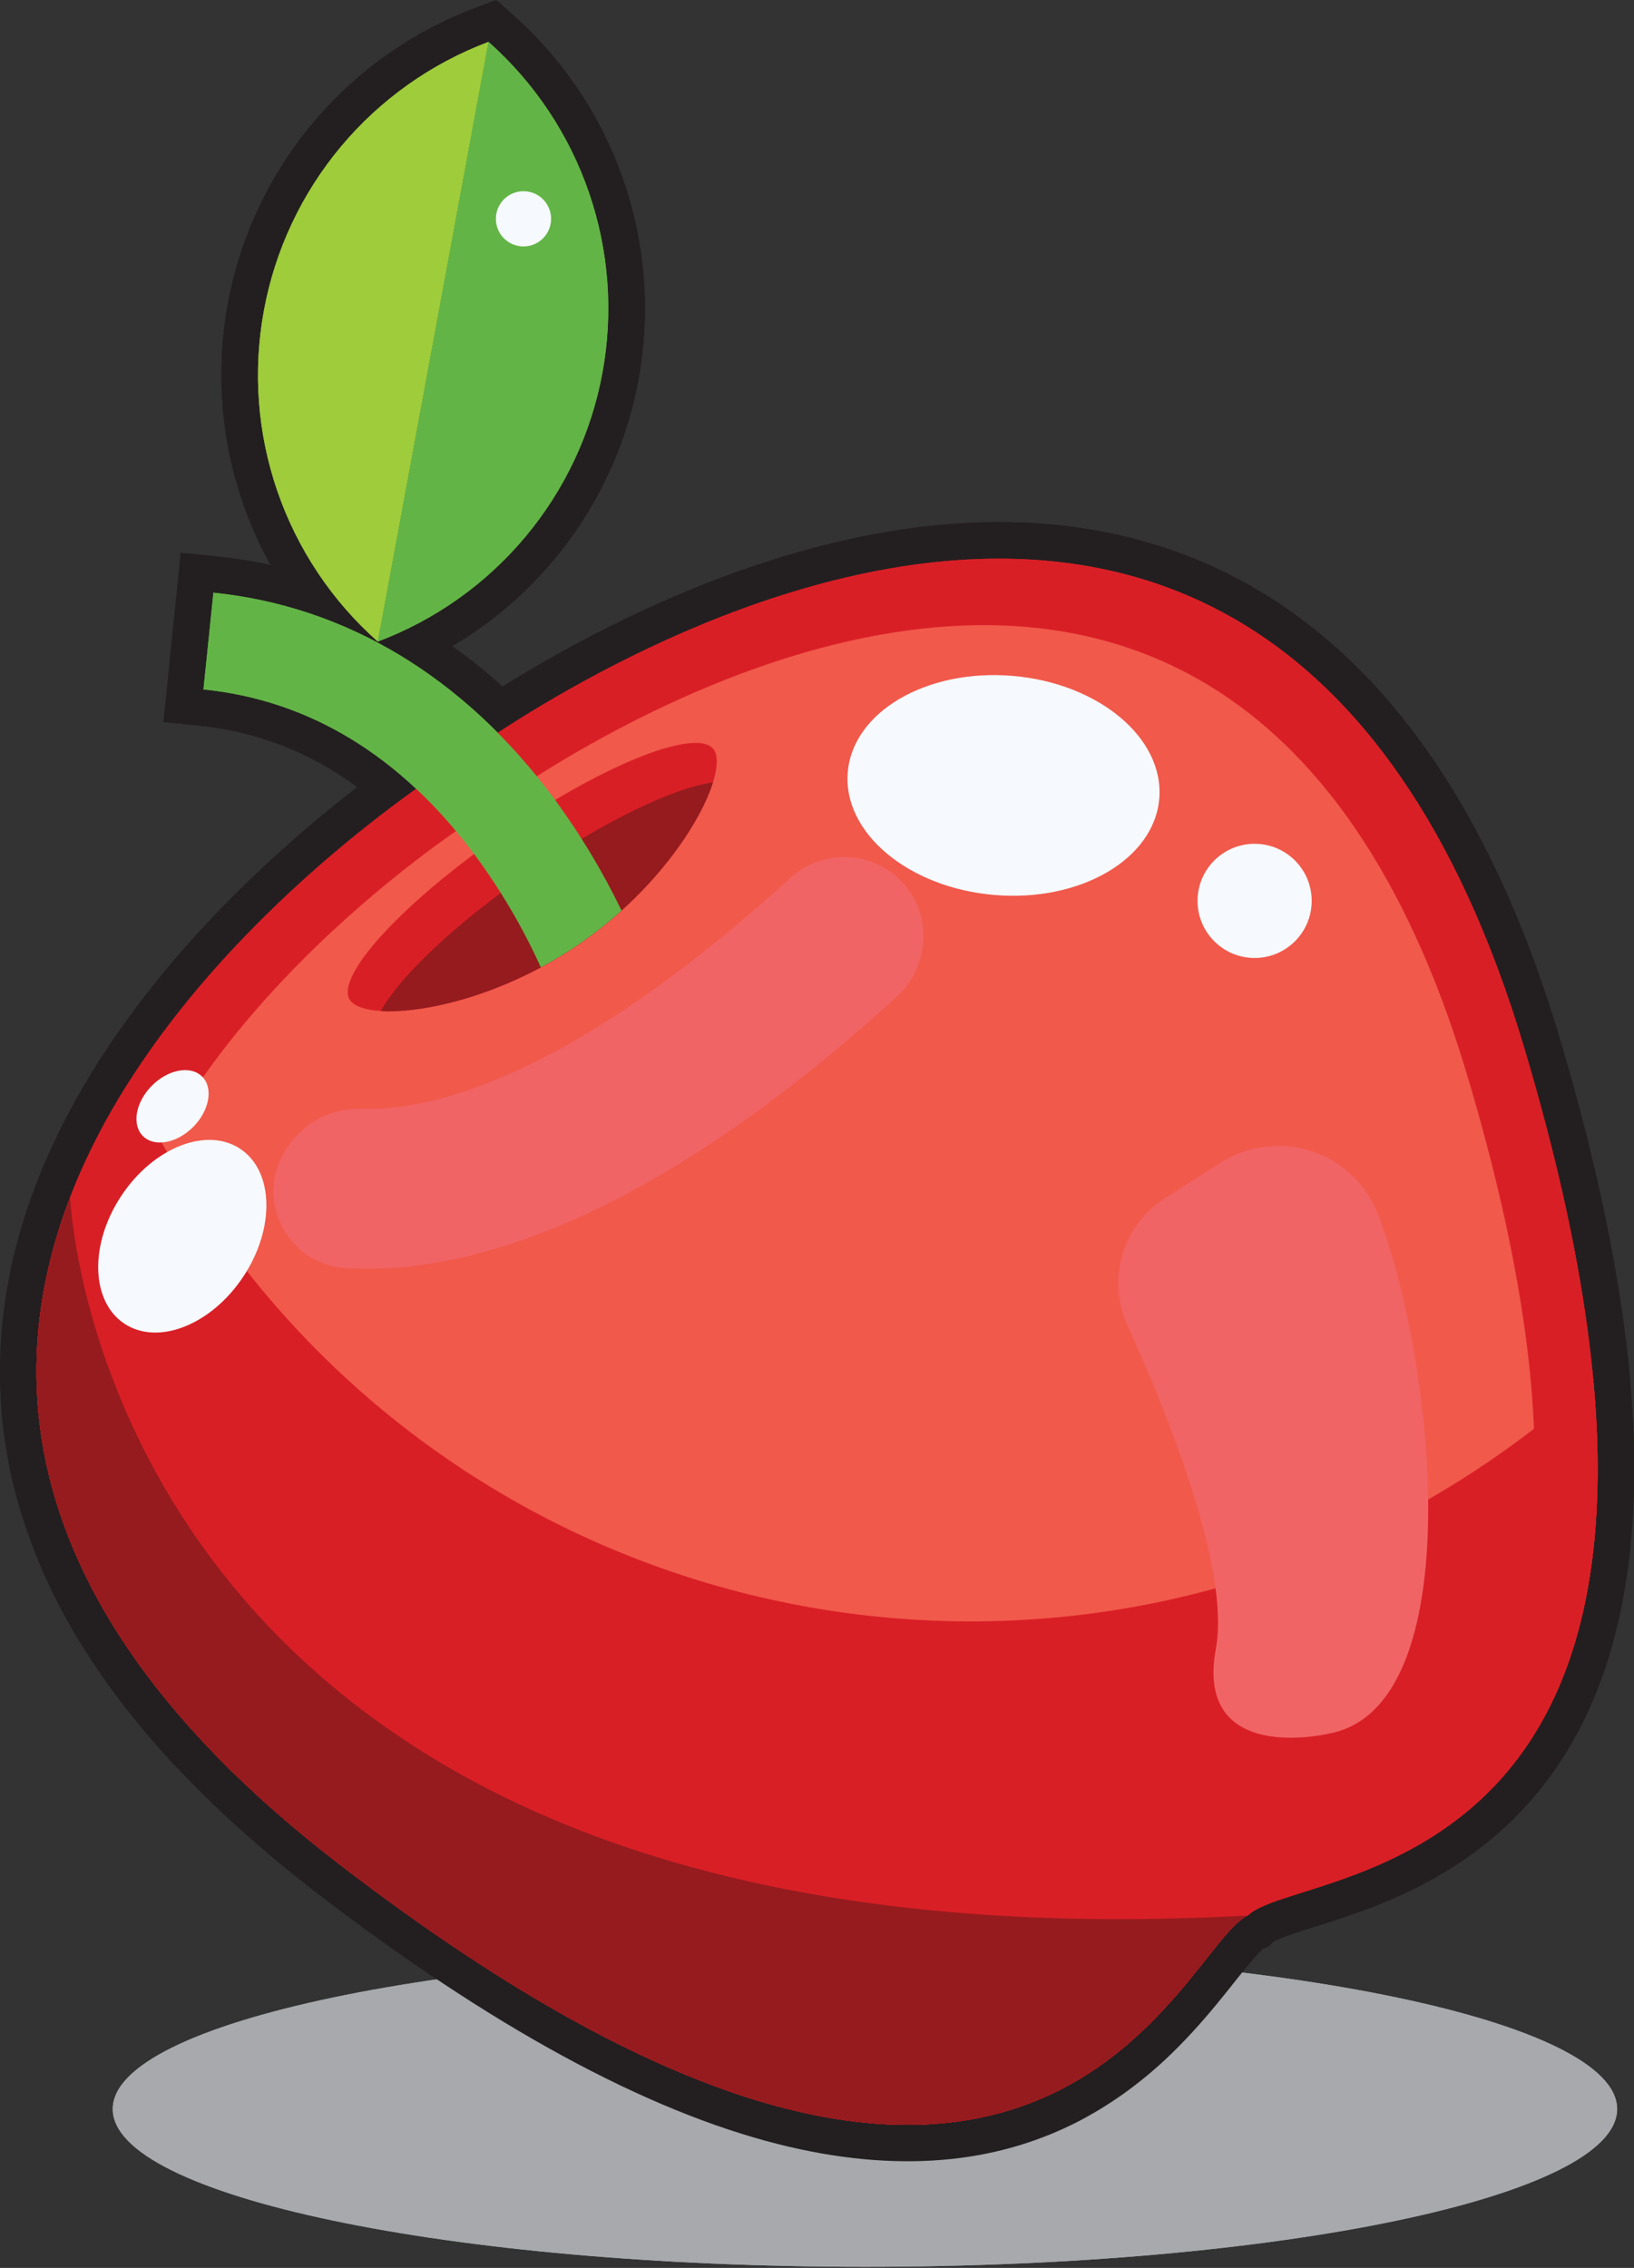 <svg width="209" height="290" viewBox="0 0 209 290" fill="none" xmlns="http://www.w3.org/2000/svg">
<rect x="0" y="0" width="209" height="290" fill="#333333" stroke="none"/>
<g clip-path="url(#clip0_4754_595)">
<path d="M110.631 289.857C163.766 289.857 206.84 280.826 206.84 269.686C206.84 258.545 163.766 249.514 110.631 249.514C57.496 249.514 14.422 258.545 14.422 269.686C14.422 280.826 57.496 289.857 110.631 289.857Z" fill="#A7A9AC"/>
<path d="M60.856 0.988C54.105 3.515 47.979 7.469 42.895 12.579C37.812 17.69 33.89 23.837 31.399 30.601C28.907 37.365 27.904 44.587 28.459 51.774C29.013 58.961 31.111 65.944 34.609 72.246C32.348 71.753 30.06 71.388 27.757 71.152L23.121 70.68L20.914 92.321L25.554 92.794C32.859 93.533 39.825 96.249 45.704 100.65C36.219 107.968 22.574 120.116 12.632 135.726L11.964 136.791L11.862 136.959C11.641 137.317 11.42 137.68 11.2 138.047L11.113 138.193C10.889 138.566 10.671 138.939 10.451 139.318L10.348 139.495C10.137 139.865 9.923 140.241 9.711 140.62L9.487 141.021C9.323 141.332 9.158 141.624 8.993 141.931L8.878 142.149C8.68 142.519 8.487 142.892 8.294 143.265L8.173 143.498C7.983 143.871 7.797 144.243 7.61 144.62L7.489 144.865C7.305 145.238 7.125 145.614 6.949 145.993L6.83 146.242C6.653 146.618 6.479 147 6.311 147.379L6.197 147.631C6.026 148.016 5.858 148.398 5.696 148.784L5.587 149.039C5.423 149.427 5.261 149.819 5.103 150.207L5.003 150.456C4.844 150.849 4.688 151.247 4.537 151.649L4.45 151.882C4.295 152.286 4.139 152.693 3.999 153.103L3.922 153.324C3.776 153.737 3.63 154.154 3.49 154.567L3.425 154.769C3.285 155.195 3.145 155.624 3.011 156.056L2.958 156.223C2.825 156.665 2.691 157.109 2.567 157.544L2.526 157.69C2.396 158.141 2.272 158.594 2.147 159.064L2.122 159.166C2.001 159.62 1.889 160.077 1.774 160.552L1.753 160.636C1.644 161.099 1.538 161.568 1.442 162.041L1.414 162.178C1.314 162.634 1.224 163.11 1.134 163.557L1.1 163.728C1.016 164.182 0.935 164.636 0.861 165.089L0.827 165.291C0.755 165.742 0.687 166.196 0.621 166.646L0.59 166.87C0.528 167.318 0.472 167.768 0.419 168.228L0.391 168.458C0.342 168.906 0.295 169.356 0.255 169.81L0.233 170.052C0.196 170.506 0.162 170.96 0.13 171.41L0.115 171.659C0.087 172.116 0.065 172.573 0.05 173.033V173.275C0.05 173.738 0.022 174.207 0.019 174.658V174.9C0.019 175.366 0.019 175.832 0.019 176.305V176.532C0.019 177.004 0.043 177.464 0.062 177.958V178.166C0.084 178.651 0.112 179.136 0.146 179.627V179.81C0.183 180.304 0.227 180.798 0.273 181.296L0.292 181.454C0.342 181.961 0.398 182.47 0.463 182.983L0.478 183.095C0.547 183.619 0.621 184.144 0.702 184.671V184.736C0.771 185.162 0.842 185.587 0.92 186.016L0.985 186.383C1.078 186.893 1.184 187.427 1.296 187.996L1.314 188.089C1.426 188.609 1.544 189.127 1.669 189.643L1.852 190.382C1.933 190.693 2.014 191.004 2.104 191.349L2.15 191.514C2.287 192.017 2.433 192.523 2.582 193.03L2.644 193.235C2.784 193.698 2.933 194.167 3.083 194.624L3.195 194.963C3.362 195.46 3.536 195.961 3.717 196.464L3.797 196.688C3.9 196.971 4.006 197.253 4.108 197.558C4.108 197.558 4.279 198.005 4.351 198.179L4.444 198.419C4.518 198.611 4.596 198.801 4.668 198.978L4.73 199.133C4.838 199.394 4.947 199.659 5.04 199.913L5.143 200.156C5.35 200.653 5.571 201.155 5.805 201.663L5.979 202.042C6.187 202.49 6.399 202.94 6.619 203.391L6.734 203.624C6.983 204.13 7.238 204.64 7.502 205.144L7.61 205.358C7.772 205.669 7.921 205.98 8.105 206.29L8.546 207.092C8.68 207.334 8.816 207.577 8.965 207.838L9.037 207.965L9.438 208.658L9.857 209.367C10.069 209.721 10.283 210.072 10.51 210.439L10.821 210.933C11.086 211.347 11.354 211.762 11.626 212.176L11.753 212.369C12.036 212.801 12.328 213.233 12.617 213.658L12.819 213.951C13.089 214.348 13.369 214.746 13.652 215.141L14.059 215.709C14.301 216.045 14.547 216.381 14.789 216.704L14.842 216.775C14.985 216.968 15.128 217.158 15.268 217.338L15.37 217.475C15.519 217.677 15.681 217.875 15.83 218.077L15.992 218.289C16.197 218.553 16.405 218.817 16.613 219.075L16.75 219.249L17.219 219.833C17.486 220.163 17.754 220.492 18.027 220.822L18.186 221.011C18.602 221.518 19.031 222.021 19.472 222.531L19.687 222.779C20.06 223.208 20.439 223.637 20.827 224.075L21.253 224.544C21.564 224.892 21.875 225.237 22.185 225.573L22.944 226.322C23.155 226.549 23.369 226.773 23.584 226.996L23.832 227.254C24.022 227.453 24.215 227.652 24.416 227.857L25.113 228.566L25.311 228.765L26.175 229.625L26.719 230.157C27.134 230.571 27.558 230.979 27.993 231.381L28.369 231.735C28.832 232.174 29.302 232.609 29.771 233.041L30.122 233.351C30.517 233.712 30.918 234.069 31.328 234.436L32.083 235.104C32.394 235.381 32.705 235.657 33.04 235.937L33.351 236.204C33.351 236.204 33.764 236.562 33.916 236.689L34.181 236.916L34.908 237.537L35.023 237.634L36.042 238.479L36.844 239.132C37.301 239.505 37.761 239.874 38.214 240.235L38.783 240.685C39.349 241.13 39.917 241.574 40.498 242.022C62.721 259.098 82.61 269.925 99.661 274.201C100.594 274.434 101.507 274.649 102.405 274.838C109.674 276.392 116.573 276.759 122.916 275.923C123.96 275.786 125.007 275.612 126.023 275.41C128.909 274.838 131.733 273.986 134.454 272.868C135.023 272.635 135.592 272.386 136.145 272.131C136.698 271.877 137.232 271.619 137.773 271.342C138.314 271.066 138.827 270.792 139.327 270.506C139.582 270.363 139.834 270.22 140.082 270.074C140.576 269.785 141.07 269.484 141.552 269.176C142.946 268.289 144.294 267.333 145.592 266.311C145.999 266 146.416 265.652 146.835 265.307C147.034 265.139 147.233 264.971 147.426 264.804C148.526 263.871 149.629 262.827 150.71 261.74C151.35 261.093 152.003 260.41 152.646 259.707C154.756 257.401 156.556 255.136 158.001 253.315L158.333 252.895C158.868 252.221 159.309 251.671 159.716 251.177C160.338 250.437 160.788 249.934 161.167 249.545C161.258 249.455 161.348 249.371 161.432 249.297C161.515 249.222 161.559 249.188 161.593 249.163L162.355 248.834L162.867 248.287L163.023 248.2L163.175 248.122L163.333 248.047L163.535 247.957L163.846 247.833C164.02 247.761 164.204 247.693 164.381 247.625L164.71 247.507L165.083 247.376C165.938 247.065 166.948 246.755 168.026 246.419C177.106 243.557 192.3 238.765 201.52 222.018C207.716 210.768 210.094 195.783 208.587 177.495V177.442C208.546 176.933 208.5 176.42 208.45 175.888C207.269 163.212 204.242 148.663 199.456 132.64C189.624 99.718 173.241 78.878 150.766 70.664C117.897 58.666 81.292 77.19 64.266 87.797C62.231 85.946 60.088 84.217 57.848 82.619C65.579 78.053 71.944 71.498 76.28 63.635C81.769 53.654 83.7 42.102 81.756 30.878C79.812 19.654 74.109 9.425 65.583 1.871L63.476 0.006L60.856 0.988Z" fill="#231F20"/>
<path d="M159.608 244.936C151.071 248.631 132.991 307.266 43.342 238.326C-51.624 165.297 58.162 97.529 58.162 97.529C58.162 97.529 160.673 19.192 194.963 133.994C227.332 242.342 166.106 238.283 159.608 244.936Z" fill="#D91F26"/>
<path d="M155.133 239.588C147.28 242.988 130.641 296.942 48.153 233.503C-39.234 166.314 61.789 103.947 61.789 103.947C61.789 103.947 156.115 31.865 187.666 137.49C217.453 237.202 161.115 233.466 155.133 239.588Z" fill="#F1594B"/>
<path d="M190.935 186.541C137.285 223.46 63.865 209.898 26.943 156.251C22.988 150.508 19.547 144.428 16.66 138.081C-0.149 164.375 -5.647 200.647 43.342 238.327C132.991 307.266 151.071 248.632 159.607 244.937C165.111 239.306 209.842 241.347 203.782 176.33C199.74 180.025 195.447 183.437 190.935 186.541Z" fill="#D91F26"/>
<path d="M148.277 102.138C148.939 94.403 140.556 87.37 129.554 86.429C118.551 85.487 109.096 90.994 108.434 98.729C107.772 106.463 116.155 113.496 127.158 114.438C138.16 115.379 147.616 109.872 148.277 102.138Z" fill="#F6FAFE"/>
<path d="M160.475 122.496C164.506 122.496 167.774 119.228 167.774 115.196C167.774 111.165 164.506 107.896 160.475 107.896C156.443 107.896 153.175 111.165 153.175 115.196C153.175 119.228 156.443 122.496 160.475 122.496Z" fill="#F6FAFE"/>
<path d="M24.718 144.093C26.805 141.989 27.31 139.106 25.847 137.654C24.383 136.203 21.505 136.732 19.417 138.837C17.33 140.942 16.825 143.825 18.289 145.276C19.752 146.727 22.631 146.198 24.718 144.093Z" fill="#F6FAFE"/>
<path d="M91.311 95.864C93.03 98.35 88.704 108.13 79.502 116.433C77.799 117.971 75.997 119.396 74.108 120.7C72.52 121.79 70.874 122.791 69.176 123.699C57.796 129.802 46.54 130.461 44.769 127.888C42.941 125.234 49.868 117.226 60.645 109.205C61.839 108.313 63.082 107.421 64.374 106.538C66.627 104.985 68.853 103.568 71.003 102.287C81.128 96.258 89.63 93.434 91.311 95.864Z" fill="#D91F26"/>
<path d="M91.19 100.047C86.271 100.69 77.24 104.997 67.784 111.508C58.327 118.018 51.074 124.911 48.715 129.274C54.309 129.625 64.648 127.207 74.108 120.697C83.567 114.187 89.515 105.404 91.19 100.047Z" fill="#951B1E"/>
<path d="M33.758 39.7C32.33 47.414 32.921 55.366 35.473 62.784C38.025 70.203 42.452 76.835 48.324 82.038L62.485 5.357C55.143 8.12 48.639 12.734 43.606 18.751C38.572 24.768 35.18 31.985 33.758 39.7Z" fill="#9FCC3B"/>
<path d="M62.485 5.357L48.324 82.038C55.664 79.273 62.166 74.658 67.199 68.641C72.232 62.624 75.625 55.409 77.049 47.695C78.474 39.981 77.882 32.03 75.33 24.613C72.778 17.195 68.354 10.562 62.485 5.357Z" fill="#63B446"/>
<path d="M66.957 31.511C68.906 31.511 70.487 29.931 70.487 27.981C70.487 26.031 68.906 24.451 66.957 24.451C65.007 24.451 63.426 26.031 63.426 27.981C63.426 29.931 65.007 31.511 66.957 31.511Z" fill="#F6FAFE"/>
<path d="M79.502 116.433C77.799 117.971 75.997 119.397 74.108 120.7C72.52 121.79 70.874 122.791 69.176 123.699C66.864 118.585 64.009 113.734 60.661 109.23L60.645 109.205C51.207 96.613 39.56 89.531 26.026 88.157L27.294 75.789C44.324 77.519 59.393 86.625 70.876 102.119C70.916 102.175 70.956 102.234 71 102.287C74.258 106.734 77.104 111.469 79.502 116.433Z" fill="#63B446"/>
<path d="M8.975 153.1C-0.363 177.395 3.114 207.387 43.342 238.327C132.991 307.266 151.071 248.632 159.608 244.937C12.601 253.016 8.975 153.1 8.975 153.1Z" fill="#951B1E"/>
<path d="M176.246 155.251C183.508 173.896 188.204 218.363 169.946 221.682C169.946 221.682 152.746 225.815 155.518 210.805C157.361 200.808 149.595 181.33 144.19 169.421C142.906 166.59 142.687 163.39 143.573 160.41C144.459 157.43 146.391 154.869 149.014 153.199L156.161 148.659C157.867 147.574 159.792 146.881 161.798 146.63C163.804 146.379 165.841 146.575 167.762 147.206C169.683 147.836 171.44 148.885 172.907 150.276C174.374 151.667 175.514 153.366 176.246 155.251Z" fill="#F16465"/>
<path d="M114.646 127.512C81.466 157.687 58.06 163.026 44.218 162.15C36.661 161.671 32.431 153.225 36.617 146.922L36.825 146.612C37.854 145.07 39.261 143.818 40.91 142.975C42.56 142.132 44.399 141.726 46.251 141.795C54.641 142.074 72.42 138.376 101.097 112.244C102.107 111.324 103.292 110.616 104.58 110.162C105.869 109.708 107.236 109.517 108.6 109.602C109.964 109.687 111.297 110.045 112.52 110.654C113.742 111.264 114.83 112.113 115.719 113.152C119.348 117.372 118.758 123.77 114.646 127.512Z" fill="#F16465"/>
<path d="M31.116 163.246C35.207 157.072 35.032 149.753 30.724 146.898C26.416 144.044 19.608 146.735 15.517 152.909C11.425 159.082 11.601 166.401 15.909 169.256C20.216 172.111 27.025 169.42 31.116 163.246Z" fill="#F6FAFE"/>
<path d="M110.631 289.857C163.766 289.857 206.84 280.826 206.84 269.686C206.84 258.545 163.766 249.514 110.631 249.514C57.496 249.514 14.422 258.545 14.422 269.686C14.422 280.826 57.496 289.857 110.631 289.857Z" fill="#A7A9AC"/>
<path d="M60.856 0.988C54.105 3.515 47.979 7.469 42.895 12.579C37.812 17.69 33.89 23.837 31.399 30.601C28.907 37.365 27.904 44.587 28.459 51.774C29.013 58.961 31.111 65.944 34.609 72.246C32.348 71.753 30.06 71.388 27.757 71.152L23.121 70.68L20.914 92.321L25.554 92.794C32.859 93.533 39.825 96.249 45.704 100.65C36.219 107.968 22.574 120.116 12.632 135.726L11.964 136.791L11.862 136.959C11.641 137.317 11.42 137.68 11.2 138.047L11.113 138.193C10.889 138.566 10.671 138.939 10.451 139.318L10.348 139.495C10.137 139.865 9.923 140.241 9.711 140.62L9.487 141.021C9.323 141.332 9.158 141.624 8.993 141.931L8.878 142.149C8.68 142.519 8.487 142.892 8.294 143.265L8.173 143.498C7.983 143.871 7.797 144.243 7.61 144.62L7.489 144.865C7.305 145.238 7.125 145.614 6.949 145.993L6.83 146.242C6.653 146.618 6.479 147 6.311 147.379L6.197 147.631C6.026 148.016 5.858 148.398 5.696 148.784L5.587 149.039C5.423 149.427 5.261 149.819 5.103 150.207L5.003 150.456C4.844 150.849 4.688 151.247 4.537 151.649L4.45 151.882C4.295 152.286 4.139 152.693 3.999 153.103L3.922 153.324C3.776 153.737 3.63 154.154 3.49 154.567L3.425 154.769C3.285 155.195 3.145 155.624 3.011 156.056L2.958 156.223C2.825 156.665 2.691 157.109 2.567 157.544L2.526 157.69C2.396 158.141 2.272 158.594 2.147 159.064L2.122 159.166C2.001 159.62 1.889 160.077 1.774 160.552L1.753 160.636C1.644 161.099 1.538 161.568 1.442 162.041L1.414 162.178C1.314 162.634 1.224 163.11 1.134 163.557L1.1 163.728C1.016 164.182 0.935 164.636 0.861 165.089L0.827 165.291C0.755 165.742 0.687 166.196 0.621 166.646L0.59 166.87C0.528 167.318 0.472 167.768 0.419 168.228L0.391 168.458C0.342 168.906 0.295 169.356 0.255 169.81L0.233 170.052C0.196 170.506 0.162 170.96 0.13 171.41L0.115 171.659C0.087 172.116 0.065 172.573 0.05 173.033V173.275C0.05 173.738 0.022 174.207 0.019 174.658V174.9C0.019 175.366 0.019 175.832 0.019 176.305V176.532C0.019 177.004 0.043 177.464 0.062 177.958V178.166C0.084 178.651 0.112 179.136 0.146 179.627V179.81C0.183 180.304 0.227 180.798 0.273 181.296L0.292 181.454C0.342 181.961 0.398 182.47 0.463 182.983L0.478 183.095C0.547 183.619 0.621 184.144 0.702 184.671V184.736C0.771 185.162 0.842 185.587 0.92 186.016L0.985 186.383C1.078 186.893 1.184 187.427 1.296 187.996L1.314 188.089C1.426 188.609 1.544 189.127 1.669 189.643L1.852 190.382C1.933 190.693 2.014 191.004 2.104 191.349L2.15 191.514C2.287 192.017 2.433 192.523 2.582 193.03L2.644 193.235C2.784 193.698 2.933 194.167 3.083 194.624L3.195 194.963C3.362 195.46 3.536 195.961 3.717 196.464L3.797 196.688C3.9 196.971 4.006 197.253 4.108 197.558C4.108 197.558 4.279 198.005 4.351 198.179L4.444 198.419C4.518 198.611 4.596 198.801 4.668 198.978L4.73 199.133C4.838 199.394 4.947 199.659 5.04 199.913L5.143 200.156C5.35 200.653 5.571 201.155 5.805 201.663L5.979 202.042C6.187 202.49 6.399 202.94 6.619 203.391L6.734 203.624C6.983 204.13 7.238 204.64 7.502 205.144L7.61 205.358C7.772 205.669 7.921 205.98 8.105 206.29L8.546 207.092C8.68 207.334 8.816 207.577 8.965 207.838L9.037 207.965L9.438 208.658L9.857 209.367C10.069 209.721 10.283 210.072 10.51 210.439L10.821 210.933C11.086 211.347 11.354 211.762 11.626 212.176L11.753 212.369C12.036 212.801 12.328 213.233 12.617 213.658L12.819 213.951C13.089 214.348 13.369 214.746 13.652 215.141L14.059 215.709C14.301 216.045 14.547 216.381 14.789 216.704L14.842 216.775C14.985 216.968 15.128 217.158 15.268 217.338L15.37 217.475C15.519 217.677 15.681 217.875 15.83 218.077L15.992 218.289C16.197 218.553 16.405 218.817 16.613 219.075L16.75 219.249L17.219 219.833C17.486 220.163 17.754 220.492 18.027 220.822L18.186 221.011C18.602 221.518 19.031 222.021 19.472 222.531L19.687 222.779C20.06 223.208 20.439 223.637 20.827 224.075L21.253 224.544C21.564 224.892 21.875 225.237 22.185 225.573L22.944 226.322C23.155 226.549 23.369 226.773 23.584 226.996L23.832 227.254C24.022 227.453 24.215 227.652 24.416 227.857L25.113 228.566L25.311 228.765L26.175 229.625L26.719 230.157C27.134 230.571 27.558 230.979 27.993 231.381L28.369 231.735C28.832 232.174 29.302 232.609 29.771 233.041L30.122 233.351C30.517 233.712 30.918 234.069 31.328 234.436L32.083 235.104C32.394 235.381 32.705 235.657 33.04 235.937L33.351 236.204C33.351 236.204 33.764 236.562 33.916 236.689L34.181 236.916L34.908 237.537L35.023 237.634L36.042 238.479L36.844 239.132C37.301 239.505 37.761 239.874 38.214 240.235L38.783 240.685C39.349 241.13 39.917 241.574 40.498 242.022C62.721 259.098 82.61 269.925 99.661 274.201C100.594 274.434 101.507 274.649 102.405 274.838C109.674 276.392 116.573 276.759 122.916 275.923C123.96 275.786 125.007 275.612 126.023 275.41C128.909 274.838 131.733 273.986 134.454 272.868C135.023 272.635 135.592 272.386 136.145 272.131C136.698 271.877 137.232 271.619 137.773 271.342C138.314 271.066 138.827 270.792 139.327 270.506C139.582 270.363 139.834 270.22 140.082 270.074C140.576 269.785 141.07 269.484 141.552 269.176C142.946 268.289 144.294 267.333 145.592 266.311C145.999 266 146.416 265.652 146.835 265.307C147.034 265.139 147.233 264.971 147.426 264.804C148.526 263.871 149.629 262.827 150.71 261.74C151.35 261.093 152.003 260.41 152.646 259.707C154.756 257.401 156.556 255.136 158.001 253.315L158.333 252.895C158.868 252.221 159.309 251.671 159.716 251.177C160.338 250.437 160.788 249.934 161.167 249.545C161.258 249.455 161.348 249.371 161.432 249.297C161.515 249.222 161.559 249.188 161.593 249.163L162.355 248.834L162.867 248.287L163.023 248.2L163.175 248.122L163.333 248.047L163.535 247.957L163.846 247.833C164.02 247.761 164.204 247.693 164.381 247.625L164.71 247.507L165.083 247.376C165.938 247.065 166.948 246.755 168.026 246.419C177.106 243.557 192.3 238.765 201.52 222.018C207.716 210.768 210.094 195.783 208.587 177.495V177.442C208.546 176.933 208.5 176.42 208.45 175.888C207.269 163.212 204.242 148.663 199.456 132.64C189.624 99.718 173.241 78.878 150.766 70.664C117.897 58.666 81.292 77.19 64.266 87.797C62.231 85.946 60.088 84.217 57.848 82.619C65.579 78.053 71.944 71.498 76.28 63.635C81.769 53.654 83.7 42.102 81.756 30.878C79.812 19.654 74.109 9.425 65.583 1.871L63.476 0.006L60.856 0.988Z" fill="#231F20"/>
<path d="M159.608 244.936C151.071 248.631 132.991 307.266 43.342 238.326C-51.624 165.297 58.162 97.529 58.162 97.529C58.162 97.529 160.673 19.192 194.963 133.994C227.332 242.342 166.106 238.283 159.608 244.936Z" fill="#D91F26"/>
<path d="M155.133 239.588C147.28 242.988 130.641 296.942 48.153 233.503C-39.234 166.314 61.789 103.947 61.789 103.947C61.789 103.947 156.115 31.865 187.666 137.49C217.453 237.202 161.115 233.466 155.133 239.588Z" fill="#F1594B"/>
<path d="M190.935 186.541C137.285 223.46 63.865 209.898 26.943 156.251C22.988 150.508 19.547 144.428 16.66 138.081C-0.149 164.375 -5.647 200.647 43.342 238.327C132.991 307.266 151.071 248.632 159.607 244.937C165.111 239.306 209.842 241.347 203.782 176.33C199.74 180.025 195.447 183.437 190.935 186.541Z" fill="#D91F26"/>
<path d="M148.277 102.138C148.939 94.403 140.556 87.37 129.554 86.429C118.551 85.487 109.096 90.994 108.434 98.729C107.772 106.463 116.155 113.496 127.158 114.438C138.16 115.379 147.616 109.872 148.277 102.138Z" fill="#F6FAFE"/>
<path d="M160.475 122.496C164.506 122.496 167.774 119.228 167.774 115.196C167.774 111.165 164.506 107.896 160.475 107.896C156.443 107.896 153.175 111.165 153.175 115.196C153.175 119.228 156.443 122.496 160.475 122.496Z" fill="#F6FAFE"/>
<path d="M24.718 144.093C26.805 141.989 27.31 139.106 25.847 137.654C24.383 136.203 21.505 136.732 19.417 138.837C17.33 140.942 16.825 143.825 18.289 145.276C19.752 146.727 22.631 146.198 24.718 144.093Z" fill="#F6FAFE"/>
<path d="M91.311 95.864C93.03 98.35 88.704 108.13 79.502 116.433C77.799 117.971 75.997 119.396 74.108 120.7C72.52 121.79 70.874 122.791 69.176 123.699C57.796 129.802 46.54 130.461 44.769 127.888C42.941 125.234 49.868 117.226 60.645 109.205C61.839 108.313 63.082 107.421 64.374 106.538C66.627 104.985 68.853 103.568 71.003 102.287C81.128 96.258 89.63 93.434 91.311 95.864Z" fill="#D91F26"/>
<path d="M91.19 100.047C86.271 100.69 77.24 104.997 67.784 111.508C58.327 118.018 51.074 124.911 48.715 129.274C54.309 129.625 64.648 127.207 74.108 120.697C83.567 114.187 89.515 105.404 91.19 100.047Z" fill="#951B1E"/>
<path d="M33.758 39.7C32.33 47.414 32.921 55.366 35.473 62.784C38.025 70.203 42.452 76.835 48.324 82.038L62.485 5.357C55.143 8.12 48.639 12.734 43.606 18.751C38.572 24.768 35.18 31.985 33.758 39.7Z" fill="#9FCC3B"/>
<path d="M62.485 5.357L48.324 82.038C55.664 79.273 62.166 74.658 67.199 68.641C72.232 62.624 75.625 55.409 77.049 47.695C78.474 39.981 77.882 32.03 75.33 24.613C72.778 17.195 68.354 10.562 62.485 5.357Z" fill="#63B446"/>
<path d="M66.957 31.511C68.906 31.511 70.487 29.931 70.487 27.981C70.487 26.031 68.906 24.451 66.957 24.451C65.007 24.451 63.426 26.031 63.426 27.981C63.426 29.931 65.007 31.511 66.957 31.511Z" fill="#F6FAFE"/>
<path d="M79.502 116.433C77.799 117.971 75.997 119.397 74.108 120.7C72.52 121.79 70.874 122.791 69.176 123.699C66.864 118.585 64.009 113.734 60.661 109.23L60.645 109.205C51.207 96.613 39.56 89.531 26.026 88.157L27.294 75.789C44.324 77.519 59.393 86.625 70.876 102.119C70.916 102.175 70.956 102.234 71 102.287C74.258 106.734 77.104 111.469 79.502 116.433Z" fill="#63B446"/>
<path d="M8.975 153.1C-0.363 177.395 3.114 207.387 43.342 238.327C132.991 307.266 151.071 248.632 159.608 244.937C12.601 253.016 8.975 153.1 8.975 153.1Z" fill="#951B1E"/>
<path d="M176.246 155.251C183.508 173.896 188.204 218.363 169.946 221.682C169.946 221.682 152.746 225.815 155.518 210.805C157.361 200.808 149.595 181.33 144.19 169.421C142.906 166.59 142.687 163.39 143.573 160.41C144.459 157.43 146.391 154.869 149.014 153.199L156.161 148.659C157.867 147.574 159.792 146.881 161.798 146.63C163.804 146.379 165.841 146.575 167.762 147.206C169.683 147.836 171.44 148.885 172.907 150.276C174.374 151.667 175.514 153.366 176.246 155.251Z" fill="#F16465"/>
<path d="M114.646 127.512C81.466 157.687 58.06 163.026 44.218 162.15C36.661 161.671 32.431 153.225 36.617 146.922L36.825 146.612C37.854 145.07 39.261 143.818 40.91 142.975C42.56 142.132 44.399 141.726 46.251 141.795C54.641 142.074 72.42 138.376 101.097 112.244C102.107 111.324 103.292 110.616 104.58 110.162C105.869 109.708 107.236 109.517 108.6 109.602C109.964 109.687 111.297 110.045 112.52 110.654C113.742 111.264 114.83 112.113 115.719 113.152C119.348 117.372 118.758 123.77 114.646 127.512Z" fill="#F16465"/>
<path d="M31.116 163.246C35.207 157.072 35.032 149.753 30.724 146.898C26.416 144.044 19.608 146.735 15.517 152.909C11.425 159.082 11.601 166.401 15.909 169.256C20.216 172.111 27.025 169.42 31.116 163.246Z" fill="#F6FAFE"/>
<path d="M159.608 244.936C151.071 248.631 132.991 307.266 43.342 238.326C-51.624 165.297 58.162 97.529 58.162 97.529C58.162 97.529 160.673 19.192 194.963 133.994C227.332 242.342 166.106 238.283 159.608 244.936Z" fill="#D91F26"/>
<path d="M155.133 239.588C147.28 242.988 130.641 296.942 48.153 233.503C-39.234 166.314 61.789 103.947 61.789 103.947C61.789 103.947 156.115 31.865 187.666 137.49C217.453 237.202 161.115 233.466 155.133 239.588Z" fill="#F1594B"/>
<path d="M190.935 186.541C137.285 223.46 63.865 209.898 26.943 156.251C22.988 150.508 19.547 144.428 16.66 138.081C-0.149 164.375 -5.647 200.647 43.342 238.327C132.991 307.266 151.071 248.632 159.607 244.937C165.111 239.306 209.842 241.347 203.782 176.33C199.74 180.025 195.447 183.437 190.935 186.541Z" fill="#D91F26"/>
<path d="M148.277 102.138C148.939 94.403 140.556 87.37 129.554 86.429C118.551 85.487 109.096 90.994 108.434 98.729C107.772 106.463 116.155 113.496 127.158 114.438C138.16 115.379 147.616 109.872 148.277 102.138Z" fill="#F6FAFE"/>
<path d="M160.475 122.496C164.506 122.496 167.774 119.228 167.774 115.196C167.774 111.165 164.506 107.896 160.475 107.896C156.443 107.896 153.175 111.165 153.175 115.196C153.175 119.228 156.443 122.496 160.475 122.496Z" fill="#F6FAFE"/>
<path d="M24.718 144.093C26.805 141.989 27.31 139.106 25.847 137.654C24.383 136.203 21.505 136.732 19.417 138.837C17.33 140.942 16.825 143.825 18.289 145.276C19.752 146.727 22.631 146.198 24.718 144.093Z" fill="#F6FAFE"/>
<path d="M91.311 95.864C93.03 98.35 88.704 108.13 79.502 116.433C77.799 117.971 75.997 119.396 74.108 120.7C72.52 121.79 70.874 122.791 69.176 123.699C57.796 129.802 46.54 130.461 44.769 127.888C42.941 125.234 49.868 117.226 60.645 109.205C61.839 108.313 63.082 107.421 64.374 106.538C66.627 104.985 68.853 103.568 71.003 102.287C81.128 96.258 89.63 93.434 91.311 95.864Z" fill="#D91F26"/>
<path d="M91.19 100.047C86.271 100.69 77.24 104.997 67.784 111.508C58.327 118.018 51.074 124.911 48.715 129.274C54.309 129.625 64.648 127.207 74.108 120.697C83.567 114.187 89.515 105.404 91.19 100.047Z" fill="#951B1E"/>
<path d="M33.758 39.7C32.33 47.414 32.921 55.366 35.473 62.784C38.025 70.203 42.452 76.835 48.324 82.038L62.485 5.357C55.143 8.12 48.639 12.734 43.606 18.751C38.572 24.768 35.18 31.985 33.758 39.7Z" fill="#9FCC3B"/>
<path d="M62.485 5.357L48.324 82.038C55.664 79.273 62.166 74.658 67.199 68.641C72.232 62.624 75.625 55.409 77.049 47.695C78.474 39.981 77.882 32.03 75.33 24.613C72.778 17.195 68.354 10.562 62.485 5.357Z" fill="#63B446"/>
<path d="M66.957 31.511C68.906 31.511 70.487 29.931 70.487 27.981C70.487 26.031 68.906 24.451 66.957 24.451C65.007 24.451 63.426 26.031 63.426 27.981C63.426 29.931 65.007 31.511 66.957 31.511Z" fill="#F6FAFE"/>
<path d="M79.502 116.433C77.799 117.971 75.997 119.397 74.108 120.7C72.52 121.79 70.874 122.791 69.176 123.699C66.864 118.585 64.009 113.734 60.661 109.23L60.645 109.205C51.207 96.613 39.56 89.531 26.026 88.157L27.294 75.789C44.324 77.519 59.393 86.625 70.876 102.119C70.916 102.175 70.956 102.234 71 102.287C74.258 106.734 77.104 111.469 79.502 116.433Z" fill="#63B446"/>
<path d="M8.975 153.1C-0.363 177.395 3.114 207.387 43.342 238.327C132.991 307.266 151.071 248.632 159.608 244.937C12.601 253.016 8.975 153.1 8.975 153.1Z" fill="#951B1E"/>
<path d="M176.246 155.251C183.508 173.896 188.204 218.363 169.946 221.682C169.946 221.682 152.746 225.815 155.518 210.805C157.361 200.808 149.595 181.33 144.19 169.421C142.906 166.59 142.687 163.39 143.573 160.41C144.459 157.43 146.391 154.869 149.014 153.199L156.161 148.659C157.867 147.574 159.792 146.881 161.798 146.63C163.804 146.379 165.841 146.575 167.762 147.206C169.683 147.836 171.44 148.885 172.907 150.276C174.374 151.667 175.514 153.366 176.246 155.251Z" fill="#F16465"/>
<path d="M114.646 127.512C81.466 157.687 58.06 163.026 44.218 162.15C36.661 161.671 32.431 153.225 36.617 146.922L36.825 146.612C37.854 145.07 39.261 143.818 40.91 142.975C42.56 142.132 44.399 141.726 46.251 141.795C54.641 142.074 72.42 138.376 101.097 112.244C102.107 111.324 103.292 110.616 104.58 110.162C105.869 109.708 107.236 109.517 108.6 109.602C109.964 109.687 111.297 110.045 112.52 110.654C113.742 111.264 114.83 112.113 115.719 113.152C119.348 117.372 118.758 123.77 114.646 127.512Z" fill="#F16465"/>
<path d="M31.116 163.246C35.207 157.072 35.032 149.753 30.724 146.898C26.416 144.044 19.608 146.735 15.517 152.909C11.425 159.082 11.601 166.401 15.909 169.256C20.216 172.111 27.025 169.42 31.116 163.246Z" fill="#F6FAFE"/>
</g>
<defs>
<clipPath id="clip0_4754_595">
<rect width="209" height="289.857" fill="white"/>
</clipPath>
</defs>
</svg>
